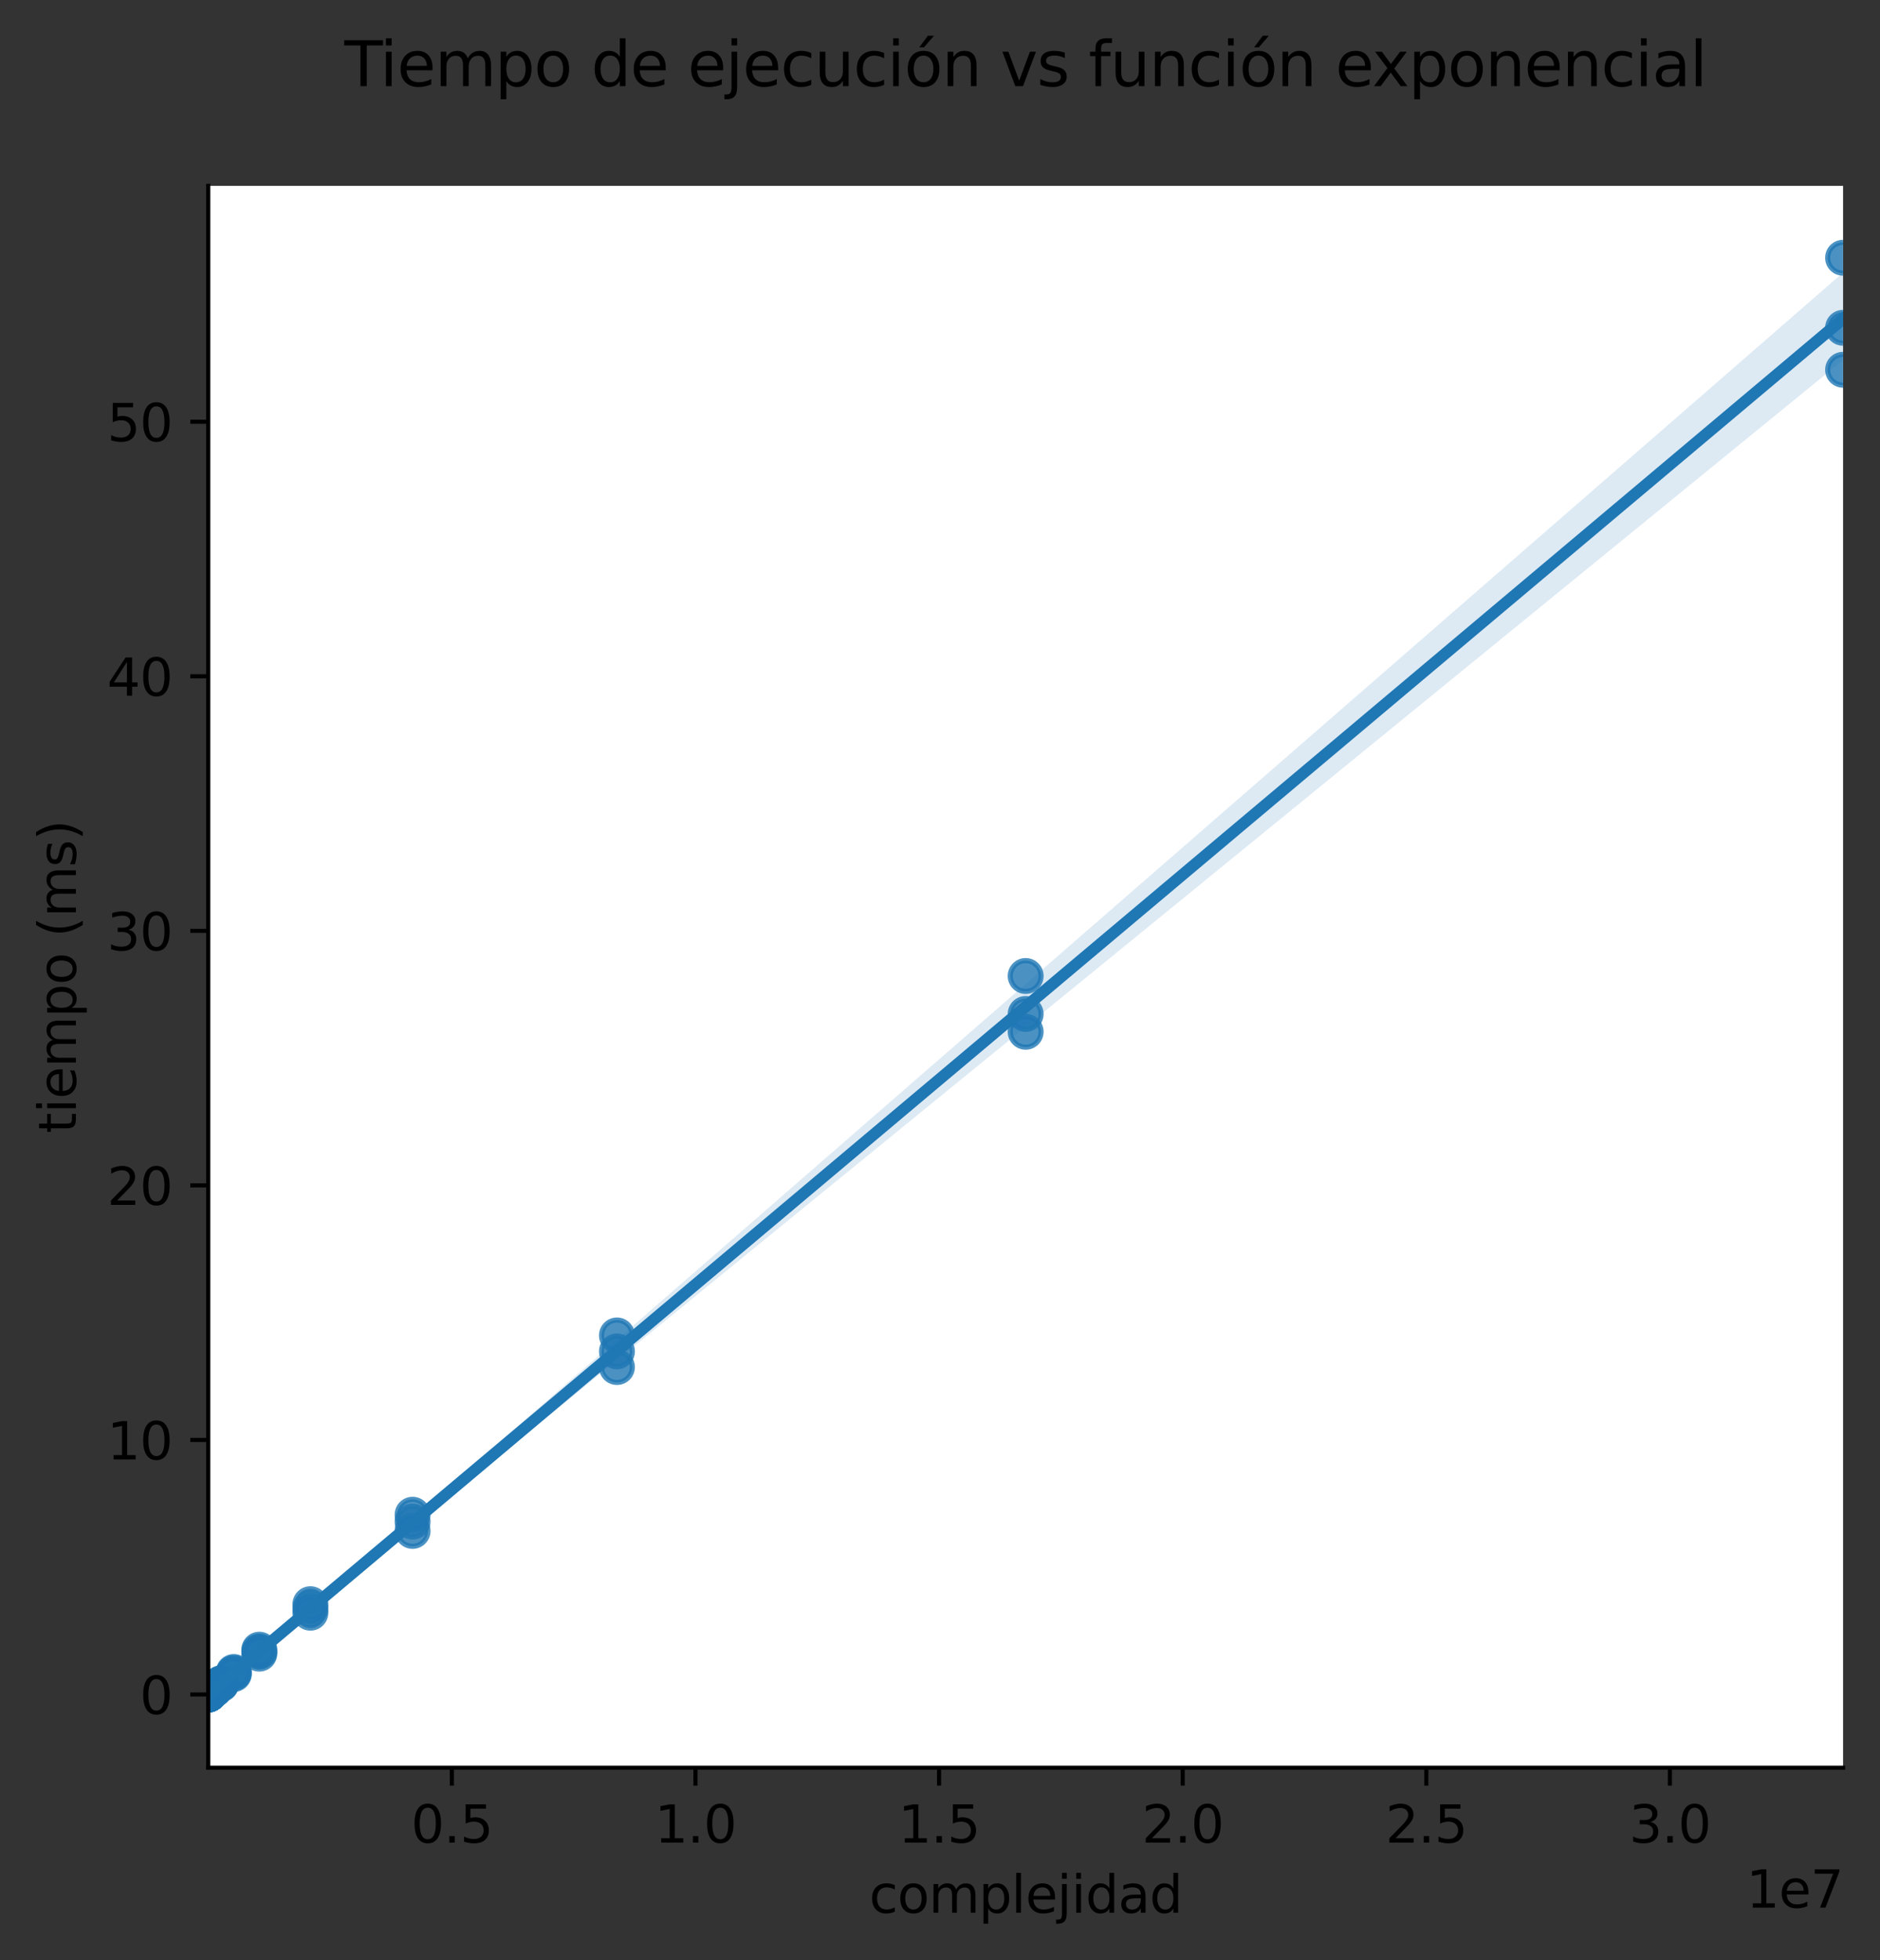 <?xml version="1.0" encoding="utf-8" standalone="no"?>
<!DOCTYPE svg PUBLIC "-//W3C//DTD SVG 1.1//EN"
  "http://www.w3.org/Graphics/SVG/1.1/DTD/svg11.dtd">
<svg height="382.192pt" version="1.1" viewBox="0 0 366.578 382.192" width="366.578pt" xmlns="http://www.w3.org/2000/svg" xmlns:xlink="http://www.w3.org/1999/xlink">
 <rect x="0" y="0" width="366.578" height="382.192" fill="#333333" stroke="none"/>
 <defs>
  <style type="text/css">*{stroke-linecap:butt;stroke-linejoin:round;}</style>
 </defs>
 <g id="figure_1">
  <g id="patch_1">
   <path d="M 0 382.192 
L 366.578 382.192 
L 366.578 0 
L 0 0 
z
" style="fill:none;"/>
  </g>
  <g id="axes_1">
   <g id="patch_2">
    <path d="M 40.603 344.635 
L 359.378 344.635 
L 359.378 36.236 
L 40.603 36.236 
z
" style="fill:#ffffff;"/>
   </g>
   <g id="PathCollection_1">
    <defs>
     <path d="M 0 3 
C 0.796 3 1.559 2.684 2.121 2.121 
C 2.684 1.559 3 0.796 3 0 
C 3 -0.796 2.684 -1.559 2.121 -2.121 
C 1.559 -2.684 0.796 -3 0 -3 
C -0.796 -3 -1.559 -2.684 -2.121 -2.121 
C -2.684 -1.559 -3 -0.796 -3 0 
C -3 0.796 -2.684 1.559 -2.121 2.121 
C -1.559 2.684 -0.796 3 0 3 
z
" id="m56054efb41" style="stroke:#1f77b4;stroke-opacity:0.8;"/>
    </defs>
    <g clip-path="url(#p694bb1380a)">
     <use style="fill:#1f77b4;fill-opacity:0.8;stroke:#1f77b4;stroke-opacity:0.8;" x="40.603" xlink:href="#m56054efb41" y="330.352"/>
     <use style="fill:#1f77b4;fill-opacity:0.8;stroke:#1f77b4;stroke-opacity:0.8;" x="40.603" xlink:href="#m56054efb41" y="330.352"/>
     <use style="fill:#1f77b4;fill-opacity:0.8;stroke:#1f77b4;stroke-opacity:0.8;" x="40.603" xlink:href="#m56054efb41" y="330.352"/>
     <use style="fill:#1f77b4;fill-opacity:0.8;stroke:#1f77b4;stroke-opacity:0.8;" x="40.603" xlink:href="#m56054efb41" y="330.351"/>
     <use style="fill:#1f77b4;fill-opacity:0.8;stroke:#1f77b4;stroke-opacity:0.8;" x="40.603" xlink:href="#m56054efb41" y="330.351"/>
     <use style="fill:#1f77b4;fill-opacity:0.8;stroke:#1f77b4;stroke-opacity:0.8;" x="40.604" xlink:href="#m56054efb41" y="330.35"/>
     <use style="fill:#1f77b4;fill-opacity:0.8;stroke:#1f77b4;stroke-opacity:0.8;" x="40.604" xlink:href="#m56054efb41" y="330.35"/>
     <use style="fill:#1f77b4;fill-opacity:0.8;stroke:#1f77b4;stroke-opacity:0.8;" x="40.606" xlink:href="#m56054efb41" y="330.348"/>
     <use style="fill:#1f77b4;fill-opacity:0.8;stroke:#1f77b4;stroke-opacity:0.8;" x="40.608" xlink:href="#m56054efb41" y="330.346"/>
     <use style="fill:#1f77b4;fill-opacity:0.8;stroke:#1f77b4;stroke-opacity:0.8;" x="40.613" xlink:href="#m56054efb41" y="330.341"/>
     <use style="fill:#1f77b4;fill-opacity:0.8;stroke:#1f77b4;stroke-opacity:0.8;" x="40.623" xlink:href="#m56054efb41" y="330.332"/>
     <use style="fill:#1f77b4;fill-opacity:0.8;stroke:#1f77b4;stroke-opacity:0.8;" x="40.642" xlink:href="#m56054efb41" y="330.316"/>
     <use style="fill:#1f77b4;fill-opacity:0.8;stroke:#1f77b4;stroke-opacity:0.8;" x="40.681" xlink:href="#m56054efb41" y="330.28"/>
     <use style="fill:#1f77b4;fill-opacity:0.8;stroke:#1f77b4;stroke-opacity:0.8;" x="40.759" xlink:href="#m56054efb41" y="330.215"/>
     <use style="fill:#1f77b4;fill-opacity:0.8;stroke:#1f77b4;stroke-opacity:0.8;" x="40.914" xlink:href="#m56054efb41" y="330.081"/>
     <use style="fill:#1f77b4;fill-opacity:0.8;stroke:#1f77b4;stroke-opacity:0.8;" x="41.226" xlink:href="#m56054efb41" y="329.81"/>
     <use style="fill:#1f77b4;fill-opacity:0.8;stroke:#1f77b4;stroke-opacity:0.8;" x="41.848" xlink:href="#m56054efb41" y="329.302"/>
     <use style="fill:#1f77b4;fill-opacity:0.8;stroke:#1f77b4;stroke-opacity:0.8;" x="43.094" xlink:href="#m56054efb41" y="328.229"/>
     <use style="fill:#1f77b4;fill-opacity:0.8;stroke:#1f77b4;stroke-opacity:0.8;" x="45.584" xlink:href="#m56054efb41" y="326.172"/>
     <use style="fill:#1f77b4;fill-opacity:0.8;stroke:#1f77b4;stroke-opacity:0.8;" x="50.565" xlink:href="#m56054efb41" y="321.988"/>
     <use style="fill:#1f77b4;fill-opacity:0.8;stroke:#1f77b4;stroke-opacity:0.8;" x="60.527" xlink:href="#m56054efb41" y="313.58"/>
     <use style="fill:#1f77b4;fill-opacity:0.8;stroke:#1f77b4;stroke-opacity:0.8;" x="80.45" xlink:href="#m56054efb41" y="296.648"/>
     <use style="fill:#1f77b4;fill-opacity:0.8;stroke:#1f77b4;stroke-opacity:0.8;" x="120.297" xlink:href="#m56054efb41" y="263.466"/>
     <use style="fill:#1f77b4;fill-opacity:0.8;stroke:#1f77b4;stroke-opacity:0.8;" x="199.991" xlink:href="#m56054efb41" y="197.685"/>
     <use style="fill:#1f77b4;fill-opacity:0.8;stroke:#1f77b4;stroke-opacity:0.8;" x="359.378" xlink:href="#m56054efb41" y="63.911"/>
     <use style="fill:#1f77b4;fill-opacity:0.8;stroke:#1f77b4;stroke-opacity:0.8;" x="40.603" xlink:href="#m56054efb41" y="330.352"/>
     <use style="fill:#1f77b4;fill-opacity:0.8;stroke:#1f77b4;stroke-opacity:0.8;" x="40.603" xlink:href="#m56054efb41" y="330.352"/>
     <use style="fill:#1f77b4;fill-opacity:0.8;stroke:#1f77b4;stroke-opacity:0.8;" x="40.603" xlink:href="#m56054efb41" y="330.352"/>
     <use style="fill:#1f77b4;fill-opacity:0.8;stroke:#1f77b4;stroke-opacity:0.8;" x="40.603" xlink:href="#m56054efb41" y="330.351"/>
     <use style="fill:#1f77b4;fill-opacity:0.8;stroke:#1f77b4;stroke-opacity:0.8;" x="40.603" xlink:href="#m56054efb41" y="330.351"/>
     <use style="fill:#1f77b4;fill-opacity:0.8;stroke:#1f77b4;stroke-opacity:0.8;" x="40.604" xlink:href="#m56054efb41" y="330.351"/>
     <use style="fill:#1f77b4;fill-opacity:0.8;stroke:#1f77b4;stroke-opacity:0.8;" x="40.604" xlink:href="#m56054efb41" y="330.35"/>
     <use style="fill:#1f77b4;fill-opacity:0.8;stroke:#1f77b4;stroke-opacity:0.8;" x="40.606" xlink:href="#m56054efb41" y="330.349"/>
     <use style="fill:#1f77b4;fill-opacity:0.8;stroke:#1f77b4;stroke-opacity:0.8;" x="40.608" xlink:href="#m56054efb41" y="330.347"/>
     <use style="fill:#1f77b4;fill-opacity:0.8;stroke:#1f77b4;stroke-opacity:0.8;" x="40.613" xlink:href="#m56054efb41" y="330.342"/>
     <use style="fill:#1f77b4;fill-opacity:0.8;stroke:#1f77b4;stroke-opacity:0.8;" x="40.623" xlink:href="#m56054efb41" y="330.334"/>
     <use style="fill:#1f77b4;fill-opacity:0.8;stroke:#1f77b4;stroke-opacity:0.8;" x="40.642" xlink:href="#m56054efb41" y="330.316"/>
     <use style="fill:#1f77b4;fill-opacity:0.8;stroke:#1f77b4;stroke-opacity:0.8;" x="40.681" xlink:href="#m56054efb41" y="330.282"/>
     <use style="fill:#1f77b4;fill-opacity:0.8;stroke:#1f77b4;stroke-opacity:0.8;" x="40.759" xlink:href="#m56054efb41" y="330.212"/>
     <use style="fill:#1f77b4;fill-opacity:0.8;stroke:#1f77b4;stroke-opacity:0.8;" x="40.914" xlink:href="#m56054efb41" y="330.076"/>
     <use style="fill:#1f77b4;fill-opacity:0.8;stroke:#1f77b4;stroke-opacity:0.8;" x="41.226" xlink:href="#m56054efb41" y="329.803"/>
     <use style="fill:#1f77b4;fill-opacity:0.8;stroke:#1f77b4;stroke-opacity:0.8;" x="41.848" xlink:href="#m56054efb41" y="329.257"/>
     <use style="fill:#1f77b4;fill-opacity:0.8;stroke:#1f77b4;stroke-opacity:0.8;" x="43.094" xlink:href="#m56054efb41" y="328.172"/>
     <use style="fill:#1f77b4;fill-opacity:0.8;stroke:#1f77b4;stroke-opacity:0.8;" x="45.584" xlink:href="#m56054efb41" y="325.969"/>
     <use style="fill:#1f77b4;fill-opacity:0.8;stroke:#1f77b4;stroke-opacity:0.8;" x="50.565" xlink:href="#m56054efb41" y="321.62"/>
     <use style="fill:#1f77b4;fill-opacity:0.8;stroke:#1f77b4;stroke-opacity:0.8;" x="60.527" xlink:href="#m56054efb41" y="312.752"/>
     <use style="fill:#1f77b4;fill-opacity:0.8;stroke:#1f77b4;stroke-opacity:0.8;" x="80.45" xlink:href="#m56054efb41" y="295.31"/>
     <use style="fill:#1f77b4;fill-opacity:0.8;stroke:#1f77b4;stroke-opacity:0.8;" x="120.297" xlink:href="#m56054efb41" y="260.356"/>
     <use style="fill:#1f77b4;fill-opacity:0.8;stroke:#1f77b4;stroke-opacity:0.8;" x="199.991" xlink:href="#m56054efb41" y="190.282"/>
     <use style="fill:#1f77b4;fill-opacity:0.8;stroke:#1f77b4;stroke-opacity:0.8;" x="359.378" xlink:href="#m56054efb41" y="50.254"/>
     <use style="fill:#1f77b4;fill-opacity:0.8;stroke:#1f77b4;stroke-opacity:0.8;" x="40.603" xlink:href="#m56054efb41" y="330.352"/>
     <use style="fill:#1f77b4;fill-opacity:0.8;stroke:#1f77b4;stroke-opacity:0.8;" x="40.603" xlink:href="#m56054efb41" y="330.352"/>
     <use style="fill:#1f77b4;fill-opacity:0.8;stroke:#1f77b4;stroke-opacity:0.8;" x="40.603" xlink:href="#m56054efb41" y="330.352"/>
     <use style="fill:#1f77b4;fill-opacity:0.8;stroke:#1f77b4;stroke-opacity:0.8;" x="40.603" xlink:href="#m56054efb41" y="330.351"/>
     <use style="fill:#1f77b4;fill-opacity:0.8;stroke:#1f77b4;stroke-opacity:0.8;" x="40.603" xlink:href="#m56054efb41" y="330.351"/>
     <use style="fill:#1f77b4;fill-opacity:0.8;stroke:#1f77b4;stroke-opacity:0.8;" x="40.604" xlink:href="#m56054efb41" y="330.351"/>
     <use style="fill:#1f77b4;fill-opacity:0.8;stroke:#1f77b4;stroke-opacity:0.8;" x="40.604" xlink:href="#m56054efb41" y="330.35"/>
     <use style="fill:#1f77b4;fill-opacity:0.8;stroke:#1f77b4;stroke-opacity:0.8;" x="40.606" xlink:href="#m56054efb41" y="330.349"/>
     <use style="fill:#1f77b4;fill-opacity:0.8;stroke:#1f77b4;stroke-opacity:0.8;" x="40.608" xlink:href="#m56054efb41" y="330.347"/>
     <use style="fill:#1f77b4;fill-opacity:0.8;stroke:#1f77b4;stroke-opacity:0.8;" x="40.613" xlink:href="#m56054efb41" y="330.343"/>
     <use style="fill:#1f77b4;fill-opacity:0.8;stroke:#1f77b4;stroke-opacity:0.8;" x="40.623" xlink:href="#m56054efb41" y="330.335"/>
     <use style="fill:#1f77b4;fill-opacity:0.8;stroke:#1f77b4;stroke-opacity:0.8;" x="40.642" xlink:href="#m56054efb41" y="330.319"/>
     <use style="fill:#1f77b4;fill-opacity:0.8;stroke:#1f77b4;stroke-opacity:0.8;" x="40.681" xlink:href="#m56054efb41" y="330.288"/>
     <use style="fill:#1f77b4;fill-opacity:0.8;stroke:#1f77b4;stroke-opacity:0.8;" x="40.759" xlink:href="#m56054efb41" y="330.225"/>
     <use style="fill:#1f77b4;fill-opacity:0.8;stroke:#1f77b4;stroke-opacity:0.8;" x="40.914" xlink:href="#m56054efb41" y="330.101"/>
     <use style="fill:#1f77b4;fill-opacity:0.8;stroke:#1f77b4;stroke-opacity:0.8;" x="41.226" xlink:href="#m56054efb41" y="329.853"/>
     <use style="fill:#1f77b4;fill-opacity:0.8;stroke:#1f77b4;stroke-opacity:0.8;" x="41.848" xlink:href="#m56054efb41" y="329.355"/>
     <use style="fill:#1f77b4;fill-opacity:0.8;stroke:#1f77b4;stroke-opacity:0.8;" x="43.094" xlink:href="#m56054efb41" y="328.359"/>
     <use style="fill:#1f77b4;fill-opacity:0.8;stroke:#1f77b4;stroke-opacity:0.8;" x="45.584" xlink:href="#m56054efb41" y="326.373"/>
     <use style="fill:#1f77b4;fill-opacity:0.8;stroke:#1f77b4;stroke-opacity:0.8;" x="50.565" xlink:href="#m56054efb41" y="322.395"/>
     <use style="fill:#1f77b4;fill-opacity:0.8;stroke:#1f77b4;stroke-opacity:0.8;" x="60.527" xlink:href="#m56054efb41" y="314.41"/>
     <use style="fill:#1f77b4;fill-opacity:0.8;stroke:#1f77b4;stroke-opacity:0.8;" x="80.45" xlink:href="#m56054efb41" y="298.471"/>
     <use style="fill:#1f77b4;fill-opacity:0.8;stroke:#1f77b4;stroke-opacity:0.8;" x="120.297" xlink:href="#m56054efb41" y="266.522"/>
     <use style="fill:#1f77b4;fill-opacity:0.8;stroke:#1f77b4;stroke-opacity:0.8;" x="199.991" xlink:href="#m56054efb41" y="201.156"/>
     <use style="fill:#1f77b4;fill-opacity:0.8;stroke:#1f77b4;stroke-opacity:0.8;" x="359.378" xlink:href="#m56054efb41" y="72.091"/>
    </g>
   </g>
   <g id="PolyCollection_1">
    <path clip-path="url(#p694bb1380a)" d="M 40.603 330.127 
L 40.603 330.617 
L 43.823 327.853 
L 47.043 325.109 
L 50.263 322.394 
L 53.483 319.725 
L 56.703 317.078 
L 59.923 314.443 
L 63.143 311.813 
L 66.363 309.192 
L 69.583 306.561 
L 72.803 303.936 
L 76.023 301.308 
L 79.243 298.676 
L 82.462 296.04 
L 85.682 293.413 
L 88.902 290.787 
L 92.122 288.161 
L 95.342 285.535 
L 98.562 282.909 
L 101.782 280.283 
L 105.002 277.657 
L 108.222 275.031 
L 111.442 272.404 
L 114.662 269.777 
L 117.882 267.149 
L 121.102 264.521 
L 124.322 261.893 
L 127.542 259.265 
L 130.762 256.637 
L 133.982 254.01 
L 137.202 251.382 
L 140.422 248.754 
L 143.642 246.126 
L 146.861 243.498 
L 150.081 240.871 
L 153.301 238.245 
L 156.521 235.621 
L 159.741 232.996 
L 162.961 230.372 
L 166.181 227.748 
L 169.401 225.123 
L 172.621 222.499 
L 175.841 219.874 
L 179.061 217.25 
L 182.281 214.626 
L 185.501 212.001 
L 188.721 209.377 
L 191.941 206.753 
L 195.161 204.128 
L 198.381 201.503 
L 201.601 198.877 
L 204.821 196.251 
L 208.04 193.625 
L 211.26 190.999 
L 214.48 188.373 
L 217.7 185.747 
L 220.92 183.121 
L 224.14 180.495 
L 227.36 177.869 
L 230.58 175.243 
L 233.8 172.617 
L 237.02 169.991 
L 240.24 167.365 
L 243.46 164.739 
L 246.68 162.113 
L 249.9 159.487 
L 253.12 156.861 
L 256.34 154.235 
L 259.56 151.609 
L 262.78 148.983 
L 266 146.357 
L 269.22 143.731 
L 272.439 141.105 
L 275.659 138.479 
L 278.879 135.853 
L 282.099 133.227 
L 285.319 130.601 
L 288.539 127.975 
L 291.759 125.349 
L 294.979 122.723 
L 298.199 120.097 
L 301.419 117.471 
L 304.639 114.845 
L 307.859 112.219 
L 311.079 109.593 
L 314.299 106.967 
L 317.519 104.341 
L 320.739 101.715 
L 323.959 99.089 
L 327.179 96.464 
L 330.399 93.838 
L 333.619 91.212 
L 336.838 88.586 
L 340.058 85.96 
L 343.278 83.334 
L 346.498 80.708 
L 349.718 78.082 
L 352.938 75.456 
L 356.158 72.83 
L 359.378 70.204 
L 359.378 53.146 
L 359.378 53.146 
L 356.158 55.948 
L 352.938 58.75 
L 349.718 61.552 
L 346.498 64.354 
L 343.278 67.156 
L 340.058 69.958 
L 336.838 72.76 
L 333.619 75.562 
L 330.399 78.364 
L 327.179 81.166 
L 323.959 83.968 
L 320.739 86.77 
L 317.519 89.572 
L 314.299 92.374 
L 311.079 95.176 
L 307.859 97.978 
L 304.639 100.78 
L 301.419 103.581 
L 298.199 106.383 
L 294.979 109.185 
L 291.759 111.987 
L 288.539 114.789 
L 285.319 117.591 
L 282.099 120.393 
L 278.879 123.195 
L 275.659 125.997 
L 272.439 128.799 
L 269.22 131.601 
L 266 134.403 
L 262.78 137.205 
L 259.56 140.007 
L 256.34 142.809 
L 253.12 145.611 
L 249.9 148.413 
L 246.68 151.215 
L 243.46 154.017 
L 240.24 156.819 
L 237.02 159.621 
L 233.8 162.423 
L 230.58 165.225 
L 227.36 168.027 
L 224.14 170.829 
L 220.92 173.631 
L 217.7 176.433 
L 214.48 179.235 
L 211.26 182.037 
L 208.04 184.839 
L 204.821 187.64 
L 201.601 190.442 
L 198.381 193.244 
L 195.161 196.046 
L 191.941 198.848 
L 188.721 201.65 
L 185.501 204.452 
L 182.281 207.254 
L 179.061 210.056 
L 175.841 212.858 
L 172.621 215.66 
L 169.401 218.462 
L 166.181 221.264 
L 162.961 224.066 
L 159.741 226.868 
L 156.521 229.674 
L 153.301 232.481 
L 150.081 235.281 
L 146.861 238.081 
L 143.642 240.882 
L 140.422 243.682 
L 137.202 246.482 
L 133.982 249.284 
L 130.762 252.091 
L 127.542 254.898 
L 124.322 257.706 
L 121.102 260.513 
L 117.882 263.314 
L 114.662 266.107 
L 111.442 268.909 
L 108.222 271.713 
L 105.002 274.518 
L 101.782 277.324 
L 98.562 280.13 
L 95.342 282.935 
L 92.122 285.735 
L 88.902 288.536 
L 85.682 291.339 
L 82.462 294.14 
L 79.243 296.942 
L 76.023 299.739 
L 72.803 302.535 
L 69.583 305.332 
L 66.363 308.13 
L 63.143 310.928 
L 59.923 313.728 
L 56.703 316.53 
L 53.483 319.312 
L 50.263 322.058 
L 47.043 324.783 
L 43.823 327.464 
L 40.603 330.127 
z
" style="fill:#1f77b4;fill-opacity:0.15;"/>
   </g>
   <g id="matplotlib.axis_1">
    <g id="xtick_1">
     <g id="line2d_1">
      <defs>
       <path d="M 0 0 
L 0 3.5 
" id="m28358ec28c" style="stroke:#000000;stroke-width:0.8;"/>
      </defs>
      <g>
       <use style="stroke:#000000;stroke-width:0.8;" x="88.104" xlink:href="#m28358ec28c" y="344.635"/>
      </g>
     </g>
     <g id="text_1">
      <!-- 0.5 -->
      <g transform="translate(80.153 359.234)scale(0.1 -0.1)">
       <defs>
        <path d="M 2034 4250 
Q 1547 4250 1301 3770 
Q 1056 3291 1056 2328 
Q 1056 1369 1301 889 
Q 1547 409 2034 409 
Q 2525 409 2770 889 
Q 3016 1369 3016 2328 
Q 3016 3291 2770 3770 
Q 2525 4250 2034 4250 
z
M 2034 4750 
Q 2819 4750 3233 4129 
Q 3647 3509 3647 2328 
Q 3647 1150 3233 529 
Q 2819 -91 2034 -91 
Q 1250 -91 836 529 
Q 422 1150 422 2328 
Q 422 3509 836 4129 
Q 1250 4750 2034 4750 
z
" id="DejaVuSans-30" transform="scale(0.016)"/>
        <path d="M 684 794 
L 1344 794 
L 1344 0 
L 684 0 
L 684 794 
z
" id="DejaVuSans-2e" transform="scale(0.016)"/>
        <path d="M 691 4666 
L 3169 4666 
L 3169 4134 
L 1269 4134 
L 1269 2991 
Q 1406 3038 1543 3061 
Q 1681 3084 1819 3084 
Q 2600 3084 3056 2656 
Q 3513 2228 3513 1497 
Q 3513 744 3044 326 
Q 2575 -91 1722 -91 
Q 1428 -91 1123 -41 
Q 819 9 494 109 
L 494 744 
Q 775 591 1075 516 
Q 1375 441 1709 441 
Q 2250 441 2565 725 
Q 2881 1009 2881 1497 
Q 2881 1984 2565 2268 
Q 2250 2553 1709 2553 
Q 1456 2553 1204 2497 
Q 953 2441 691 2322 
L 691 4666 
z
" id="DejaVuSans-35" transform="scale(0.016)"/>
       </defs>
       <use xlink:href="#DejaVuSans-30"/>
       <use x="63.623" xlink:href="#DejaVuSans-2e"/>
       <use x="95.41" xlink:href="#DejaVuSans-35"/>
      </g>
     </g>
    </g>
    <g id="xtick_2">
     <g id="line2d_2">
      <g>
       <use style="stroke:#000000;stroke-width:0.8;" x="135.605" xlink:href="#m28358ec28c" y="344.635"/>
      </g>
     </g>
     <g id="text_2">
      <!-- 1.0 -->
      <g transform="translate(127.654 359.234)scale(0.1 -0.1)">
       <defs>
        <path d="M 794 531 
L 1825 531 
L 1825 4091 
L 703 3866 
L 703 4441 
L 1819 4666 
L 2450 4666 
L 2450 531 
L 3481 531 
L 3481 0 
L 794 0 
L 794 531 
z
" id="DejaVuSans-31" transform="scale(0.016)"/>
       </defs>
       <use xlink:href="#DejaVuSans-31"/>
       <use x="63.623" xlink:href="#DejaVuSans-2e"/>
       <use x="95.41" xlink:href="#DejaVuSans-30"/>
      </g>
     </g>
    </g>
    <g id="xtick_3">
     <g id="line2d_3">
      <g>
       <use style="stroke:#000000;stroke-width:0.8;" x="183.107" xlink:href="#m28358ec28c" y="344.635"/>
      </g>
     </g>
     <g id="text_3">
      <!-- 1.5 -->
      <g transform="translate(175.155 359.234)scale(0.1 -0.1)">
       <use xlink:href="#DejaVuSans-31"/>
       <use x="63.623" xlink:href="#DejaVuSans-2e"/>
       <use x="95.41" xlink:href="#DejaVuSans-35"/>
      </g>
     </g>
    </g>
    <g id="xtick_4">
     <g id="line2d_4">
      <g>
       <use style="stroke:#000000;stroke-width:0.8;" x="230.608" xlink:href="#m28358ec28c" y="344.635"/>
      </g>
     </g>
     <g id="text_4">
      <!-- 2.0 -->
      <g transform="translate(222.656 359.234)scale(0.1 -0.1)">
       <defs>
        <path d="M 1228 531 
L 3431 531 
L 3431 0 
L 469 0 
L 469 531 
Q 828 903 1448 1529 
Q 2069 2156 2228 2338 
Q 2531 2678 2651 2914 
Q 2772 3150 2772 3378 
Q 2772 3750 2511 3984 
Q 2250 4219 1831 4219 
Q 1534 4219 1204 4116 
Q 875 4013 500 3803 
L 500 4441 
Q 881 4594 1212 4672 
Q 1544 4750 1819 4750 
Q 2544 4750 2975 4387 
Q 3406 4025 3406 3419 
Q 3406 3131 3298 2873 
Q 3191 2616 2906 2266 
Q 2828 2175 2409 1742 
Q 1991 1309 1228 531 
z
" id="DejaVuSans-32" transform="scale(0.016)"/>
       </defs>
       <use xlink:href="#DejaVuSans-32"/>
       <use x="63.623" xlink:href="#DejaVuSans-2e"/>
       <use x="95.41" xlink:href="#DejaVuSans-30"/>
      </g>
     </g>
    </g>
    <g id="xtick_5">
     <g id="line2d_5">
      <g>
       <use style="stroke:#000000;stroke-width:0.8;" x="278.109" xlink:href="#m28358ec28c" y="344.635"/>
      </g>
     </g>
     <g id="text_5">
      <!-- 2.5 -->
      <g transform="translate(270.157 359.234)scale(0.1 -0.1)">
       <use xlink:href="#DejaVuSans-32"/>
       <use x="63.623" xlink:href="#DejaVuSans-2e"/>
       <use x="95.41" xlink:href="#DejaVuSans-35"/>
      </g>
     </g>
    </g>
    <g id="xtick_6">
     <g id="line2d_6">
      <g>
       <use style="stroke:#000000;stroke-width:0.8;" x="325.61" xlink:href="#m28358ec28c" y="344.635"/>
      </g>
     </g>
     <g id="text_6">
      <!-- 3.0 -->
      <g transform="translate(317.659 359.234)scale(0.1 -0.1)">
       <defs>
        <path d="M 2597 2516 
Q 3050 2419 3304 2112 
Q 3559 1806 3559 1356 
Q 3559 666 3084 287 
Q 2609 -91 1734 -91 
Q 1441 -91 1130 -33 
Q 819 25 488 141 
L 488 750 
Q 750 597 1062 519 
Q 1375 441 1716 441 
Q 2309 441 2620 675 
Q 2931 909 2931 1356 
Q 2931 1769 2642 2001 
Q 2353 2234 1838 2234 
L 1294 2234 
L 1294 2753 
L 1863 2753 
Q 2328 2753 2575 2939 
Q 2822 3125 2822 3475 
Q 2822 3834 2567 4026 
Q 2313 4219 1838 4219 
Q 1578 4219 1281 4162 
Q 984 4106 628 3988 
L 628 4550 
Q 988 4650 1302 4700 
Q 1616 4750 1894 4750 
Q 2613 4750 3031 4423 
Q 3450 4097 3450 3541 
Q 3450 3153 3228 2886 
Q 3006 2619 2597 2516 
z
" id="DejaVuSans-33" transform="scale(0.016)"/>
       </defs>
       <use xlink:href="#DejaVuSans-33"/>
       <use x="63.623" xlink:href="#DejaVuSans-2e"/>
       <use x="95.41" xlink:href="#DejaVuSans-30"/>
      </g>
     </g>
    </g>
    <g id="text_7">
     <!-- complejidad -->
     <g transform="translate(169.481 372.912)scale(0.1 -0.1)">
      <defs>
       <path d="M 3122 3366 
L 3122 2828 
Q 2878 2963 2633 3030 
Q 2388 3097 2138 3097 
Q 1578 3097 1268 2742 
Q 959 2388 959 1747 
Q 959 1106 1268 751 
Q 1578 397 2138 397 
Q 2388 397 2633 464 
Q 2878 531 3122 666 
L 3122 134 
Q 2881 22 2623 -34 
Q 2366 -91 2075 -91 
Q 1284 -91 818 406 
Q 353 903 353 1747 
Q 353 2603 823 3093 
Q 1294 3584 2113 3584 
Q 2378 3584 2631 3529 
Q 2884 3475 3122 3366 
z
" id="DejaVuSans-63" transform="scale(0.016)"/>
       <path d="M 1959 3097 
Q 1497 3097 1228 2736 
Q 959 2375 959 1747 
Q 959 1119 1226 758 
Q 1494 397 1959 397 
Q 2419 397 2687 759 
Q 2956 1122 2956 1747 
Q 2956 2369 2687 2733 
Q 2419 3097 1959 3097 
z
M 1959 3584 
Q 2709 3584 3137 3096 
Q 3566 2609 3566 1747 
Q 3566 888 3137 398 
Q 2709 -91 1959 -91 
Q 1206 -91 779 398 
Q 353 888 353 1747 
Q 353 2609 779 3096 
Q 1206 3584 1959 3584 
z
" id="DejaVuSans-6f" transform="scale(0.016)"/>
       <path d="M 3328 2828 
Q 3544 3216 3844 3400 
Q 4144 3584 4550 3584 
Q 5097 3584 5394 3201 
Q 5691 2819 5691 2113 
L 5691 0 
L 5113 0 
L 5113 2094 
Q 5113 2597 4934 2840 
Q 4756 3084 4391 3084 
Q 3944 3084 3684 2787 
Q 3425 2491 3425 1978 
L 3425 0 
L 2847 0 
L 2847 2094 
Q 2847 2600 2669 2842 
Q 2491 3084 2119 3084 
Q 1678 3084 1418 2786 
Q 1159 2488 1159 1978 
L 1159 0 
L 581 0 
L 581 3500 
L 1159 3500 
L 1159 2956 
Q 1356 3278 1631 3431 
Q 1906 3584 2284 3584 
Q 2666 3584 2933 3390 
Q 3200 3197 3328 2828 
z
" id="DejaVuSans-6d" transform="scale(0.016)"/>
       <path d="M 1159 525 
L 1159 -1331 
L 581 -1331 
L 581 3500 
L 1159 3500 
L 1159 2969 
Q 1341 3281 1617 3432 
Q 1894 3584 2278 3584 
Q 2916 3584 3314 3078 
Q 3713 2572 3713 1747 
Q 3713 922 3314 415 
Q 2916 -91 2278 -91 
Q 1894 -91 1617 61 
Q 1341 213 1159 525 
z
M 3116 1747 
Q 3116 2381 2855 2742 
Q 2594 3103 2138 3103 
Q 1681 3103 1420 2742 
Q 1159 2381 1159 1747 
Q 1159 1113 1420 752 
Q 1681 391 2138 391 
Q 2594 391 2855 752 
Q 3116 1113 3116 1747 
z
" id="DejaVuSans-70" transform="scale(0.016)"/>
       <path d="M 603 4863 
L 1178 4863 
L 1178 0 
L 603 0 
L 603 4863 
z
" id="DejaVuSans-6c" transform="scale(0.016)"/>
       <path d="M 3597 1894 
L 3597 1613 
L 953 1613 
Q 991 1019 1311 708 
Q 1631 397 2203 397 
Q 2534 397 2845 478 
Q 3156 559 3463 722 
L 3463 178 
Q 3153 47 2828 -22 
Q 2503 -91 2169 -91 
Q 1331 -91 842 396 
Q 353 884 353 1716 
Q 353 2575 817 3079 
Q 1281 3584 2069 3584 
Q 2775 3584 3186 3129 
Q 3597 2675 3597 1894 
z
M 3022 2063 
Q 3016 2534 2758 2815 
Q 2500 3097 2075 3097 
Q 1594 3097 1305 2825 
Q 1016 2553 972 2059 
L 3022 2063 
z
" id="DejaVuSans-65" transform="scale(0.016)"/>
       <path d="M 603 3500 
L 1178 3500 
L 1178 -63 
Q 1178 -731 923 -1031 
Q 669 -1331 103 -1331 
L -116 -1331 
L -116 -844 
L 38 -844 
Q 366 -844 484 -692 
Q 603 -541 603 -63 
L 603 3500 
z
M 603 4863 
L 1178 4863 
L 1178 4134 
L 603 4134 
L 603 4863 
z
" id="DejaVuSans-6a" transform="scale(0.016)"/>
       <path d="M 603 3500 
L 1178 3500 
L 1178 0 
L 603 0 
L 603 3500 
z
M 603 4863 
L 1178 4863 
L 1178 4134 
L 603 4134 
L 603 4863 
z
" id="DejaVuSans-69" transform="scale(0.016)"/>
       <path d="M 2906 2969 
L 2906 4863 
L 3481 4863 
L 3481 0 
L 2906 0 
L 2906 525 
Q 2725 213 2448 61 
Q 2172 -91 1784 -91 
Q 1150 -91 751 415 
Q 353 922 353 1747 
Q 353 2572 751 3078 
Q 1150 3584 1784 3584 
Q 2172 3584 2448 3432 
Q 2725 3281 2906 2969 
z
M 947 1747 
Q 947 1113 1208 752 
Q 1469 391 1925 391 
Q 2381 391 2643 752 
Q 2906 1113 2906 1747 
Q 2906 2381 2643 2742 
Q 2381 3103 1925 3103 
Q 1469 3103 1208 2742 
Q 947 2381 947 1747 
z
" id="DejaVuSans-64" transform="scale(0.016)"/>
       <path d="M 2194 1759 
Q 1497 1759 1228 1600 
Q 959 1441 959 1056 
Q 959 750 1161 570 
Q 1363 391 1709 391 
Q 2188 391 2477 730 
Q 2766 1069 2766 1631 
L 2766 1759 
L 2194 1759 
z
M 3341 1997 
L 3341 0 
L 2766 0 
L 2766 531 
Q 2569 213 2275 61 
Q 1981 -91 1556 -91 
Q 1019 -91 701 211 
Q 384 513 384 1019 
Q 384 1609 779 1909 
Q 1175 2209 1959 2209 
L 2766 2209 
L 2766 2266 
Q 2766 2663 2505 2880 
Q 2244 3097 1772 3097 
Q 1472 3097 1187 3025 
Q 903 2953 641 2809 
L 641 3341 
Q 956 3463 1253 3523 
Q 1550 3584 1831 3584 
Q 2591 3584 2966 3190 
Q 3341 2797 3341 1997 
z
" id="DejaVuSans-61" transform="scale(0.016)"/>
      </defs>
      <use xlink:href="#DejaVuSans-63"/>
      <use x="54.98" xlink:href="#DejaVuSans-6f"/>
      <use x="116.162" xlink:href="#DejaVuSans-6d"/>
      <use x="213.574" xlink:href="#DejaVuSans-70"/>
      <use x="277.051" xlink:href="#DejaVuSans-6c"/>
      <use x="304.834" xlink:href="#DejaVuSans-65"/>
      <use x="366.357" xlink:href="#DejaVuSans-6a"/>
      <use x="394.141" xlink:href="#DejaVuSans-69"/>
      <use x="421.924" xlink:href="#DejaVuSans-64"/>
      <use x="485.4" xlink:href="#DejaVuSans-61"/>
      <use x="546.68" xlink:href="#DejaVuSans-64"/>
     </g>
    </g>
    <g id="text_8">
     <!-- 1e7 -->
     <g transform="translate(340.5 371.912)scale(0.1 -0.1)">
      <defs>
       <path d="M 525 4666 
L 3525 4666 
L 3525 4397 
L 1831 0 
L 1172 0 
L 2766 4134 
L 525 4134 
L 525 4666 
z
" id="DejaVuSans-37" transform="scale(0.016)"/>
      </defs>
      <use xlink:href="#DejaVuSans-31"/>
      <use x="63.623" xlink:href="#DejaVuSans-65"/>
      <use x="125.146" xlink:href="#DejaVuSans-37"/>
     </g>
    </g>
   </g>
   <g id="matplotlib.axis_2">
    <g id="ytick_1">
     <g id="line2d_7">
      <defs>
       <path d="M 0 0 
L -3.5 0 
" id="m0b5f4a0e3e" style="stroke:#000000;stroke-width:0.8;"/>
      </defs>
      <g>
       <use style="stroke:#000000;stroke-width:0.8;" x="40.603" xlink:href="#m0b5f4a0e3e" y="330.356"/>
      </g>
     </g>
     <g id="text_9">
      <!-- 0 -->
      <g transform="translate(27.241 334.155)scale(0.1 -0.1)">
       <use xlink:href="#DejaVuSans-30"/>
      </g>
     </g>
    </g>
    <g id="ytick_2">
     <g id="line2d_8">
      <g>
       <use style="stroke:#000000;stroke-width:0.8;" x="40.603" xlink:href="#m0b5f4a0e3e" y="280.729"/>
      </g>
     </g>
     <g id="text_10">
      <!-- 10 -->
      <g transform="translate(20.878 284.528)scale(0.1 -0.1)">
       <use xlink:href="#DejaVuSans-31"/>
       <use x="63.623" xlink:href="#DejaVuSans-30"/>
      </g>
     </g>
    </g>
    <g id="ytick_3">
     <g id="line2d_9">
      <g>
       <use style="stroke:#000000;stroke-width:0.8;" x="40.603" xlink:href="#m0b5f4a0e3e" y="231.102"/>
      </g>
     </g>
     <g id="text_11">
      <!-- 20 -->
      <g transform="translate(20.878 234.901)scale(0.1 -0.1)">
       <use xlink:href="#DejaVuSans-32"/>
       <use x="63.623" xlink:href="#DejaVuSans-30"/>
      </g>
     </g>
    </g>
    <g id="ytick_4">
     <g id="line2d_10">
      <g>
       <use style="stroke:#000000;stroke-width:0.8;" x="40.603" xlink:href="#m0b5f4a0e3e" y="181.475"/>
      </g>
     </g>
     <g id="text_12">
      <!-- 30 -->
      <g transform="translate(20.878 185.274)scale(0.1 -0.1)">
       <use xlink:href="#DejaVuSans-33"/>
       <use x="63.623" xlink:href="#DejaVuSans-30"/>
      </g>
     </g>
    </g>
    <g id="ytick_5">
     <g id="line2d_11">
      <g>
       <use style="stroke:#000000;stroke-width:0.8;" x="40.603" xlink:href="#m0b5f4a0e3e" y="131.848"/>
      </g>
     </g>
     <g id="text_13">
      <!-- 40 -->
      <g transform="translate(20.878 135.647)scale(0.1 -0.1)">
       <defs>
        <path d="M 2419 4116 
L 825 1625 
L 2419 1625 
L 2419 4116 
z
M 2253 4666 
L 3047 4666 
L 3047 1625 
L 3713 1625 
L 3713 1100 
L 3047 1100 
L 3047 0 
L 2419 0 
L 2419 1100 
L 313 1100 
L 313 1709 
L 2253 4666 
z
" id="DejaVuSans-34" transform="scale(0.016)"/>
       </defs>
       <use xlink:href="#DejaVuSans-34"/>
       <use x="63.623" xlink:href="#DejaVuSans-30"/>
      </g>
     </g>
    </g>
    <g id="ytick_6">
     <g id="line2d_12">
      <g>
       <use style="stroke:#000000;stroke-width:0.8;" x="40.603" xlink:href="#m0b5f4a0e3e" y="82.221"/>
      </g>
     </g>
     <g id="text_14">
      <!-- 50 -->
      <g transform="translate(20.878 86.02)scale(0.1 -0.1)">
       <use xlink:href="#DejaVuSans-35"/>
       <use x="63.623" xlink:href="#DejaVuSans-30"/>
      </g>
     </g>
    </g>
    <g id="text_15">
     <!-- tiempo (ms) -->
     <g transform="translate(14.798 220.931)rotate(-90)scale(0.1 -0.1)">
      <defs>
       <path d="M 1172 4494 
L 1172 3500 
L 2356 3500 
L 2356 3053 
L 1172 3053 
L 1172 1153 
Q 1172 725 1289 603 
Q 1406 481 1766 481 
L 2356 481 
L 2356 0 
L 1766 0 
Q 1100 0 847 248 
Q 594 497 594 1153 
L 594 3053 
L 172 3053 
L 172 3500 
L 594 3500 
L 594 4494 
L 1172 4494 
z
" id="DejaVuSans-74" transform="scale(0.016)"/>
       <path id="DejaVuSans-20" transform="scale(0.016)"/>
       <path d="M 1984 4856 
Q 1566 4138 1362 3434 
Q 1159 2731 1159 2009 
Q 1159 1288 1364 580 
Q 1569 -128 1984 -844 
L 1484 -844 
Q 1016 -109 783 600 
Q 550 1309 550 2009 
Q 550 2706 781 3412 
Q 1013 4119 1484 4856 
L 1984 4856 
z
" id="DejaVuSans-28" transform="scale(0.016)"/>
       <path d="M 2834 3397 
L 2834 2853 
Q 2591 2978 2328 3040 
Q 2066 3103 1784 3103 
Q 1356 3103 1142 2972 
Q 928 2841 928 2578 
Q 928 2378 1081 2264 
Q 1234 2150 1697 2047 
L 1894 2003 
Q 2506 1872 2764 1633 
Q 3022 1394 3022 966 
Q 3022 478 2636 193 
Q 2250 -91 1575 -91 
Q 1294 -91 989 -36 
Q 684 19 347 128 
L 347 722 
Q 666 556 975 473 
Q 1284 391 1588 391 
Q 1994 391 2212 530 
Q 2431 669 2431 922 
Q 2431 1156 2273 1281 
Q 2116 1406 1581 1522 
L 1381 1569 
Q 847 1681 609 1914 
Q 372 2147 372 2553 
Q 372 3047 722 3315 
Q 1072 3584 1716 3584 
Q 2034 3584 2315 3537 
Q 2597 3491 2834 3397 
z
" id="DejaVuSans-73" transform="scale(0.016)"/>
       <path d="M 513 4856 
L 1013 4856 
Q 1481 4119 1714 3412 
Q 1947 2706 1947 2009 
Q 1947 1309 1714 600 
Q 1481 -109 1013 -844 
L 513 -844 
Q 928 -128 1133 580 
Q 1338 1288 1338 2009 
Q 1338 2731 1133 3434 
Q 928 4138 513 4856 
z
" id="DejaVuSans-29" transform="scale(0.016)"/>
      </defs>
      <use xlink:href="#DejaVuSans-74"/>
      <use x="39.209" xlink:href="#DejaVuSans-69"/>
      <use x="66.992" xlink:href="#DejaVuSans-65"/>
      <use x="128.516" xlink:href="#DejaVuSans-6d"/>
      <use x="225.928" xlink:href="#DejaVuSans-70"/>
      <use x="289.404" xlink:href="#DejaVuSans-6f"/>
      <use x="350.586" xlink:href="#DejaVuSans-20"/>
      <use x="382.373" xlink:href="#DejaVuSans-28"/>
      <use x="421.387" xlink:href="#DejaVuSans-6d"/>
      <use x="518.799" xlink:href="#DejaVuSans-73"/>
      <use x="570.898" xlink:href="#DejaVuSans-29"/>
     </g>
    </g>
   </g>
   <g id="line2d_13">
    <path clip-path="url(#p694bb1380a)" d="M 40.603 330.358 
L 43.823 327.649 
L 47.043 324.94 
L 50.263 322.231 
L 53.483 319.522 
L 56.703 316.814 
L 59.923 314.105 
L 63.143 311.396 
L 66.363 308.687 
L 69.583 305.978 
L 72.803 303.269 
L 76.023 300.56 
L 79.243 297.851 
L 82.462 295.142 
L 85.682 292.433 
L 88.902 289.724 
L 92.122 287.015 
L 95.342 284.306 
L 98.562 281.597 
L 101.782 278.888 
L 105.002 276.179 
L 108.222 273.47 
L 111.442 270.761 
L 114.662 268.052 
L 117.882 265.343 
L 121.102 262.634 
L 124.322 259.925 
L 127.542 257.216 
L 130.762 254.507 
L 133.982 251.798 
L 137.202 249.089 
L 140.422 246.38 
L 143.642 243.671 
L 146.861 240.962 
L 150.081 238.254 
L 153.301 235.545 
L 156.521 232.836 
L 159.741 230.127 
L 162.961 227.418 
L 166.181 224.709 
L 169.401 222 
L 172.621 219.291 
L 175.841 216.582 
L 179.061 213.873 
L 182.281 211.164 
L 185.501 208.455 
L 188.721 205.746 
L 191.941 203.037 
L 195.161 200.328 
L 198.381 197.619 
L 201.601 194.91 
L 204.821 192.201 
L 208.04 189.492 
L 211.26 186.783 
L 214.48 184.074 
L 217.7 181.365 
L 220.92 178.656 
L 224.14 175.947 
L 227.36 173.238 
L 230.58 170.529 
L 233.8 167.82 
L 237.02 165.111 
L 240.24 162.402 
L 243.46 159.693 
L 246.68 156.985 
L 249.9 154.276 
L 253.12 151.567 
L 256.34 148.858 
L 259.56 146.149 
L 262.78 143.44 
L 266 140.731 
L 269.22 138.022 
L 272.439 135.313 
L 275.659 132.604 
L 278.879 129.895 
L 282.099 127.186 
L 285.319 124.477 
L 288.539 121.768 
L 291.759 119.059 
L 294.979 116.35 
L 298.199 113.641 
L 301.419 110.932 
L 304.639 108.223 
L 307.859 105.514 
L 311.079 102.805 
L 314.299 100.096 
L 317.519 97.387 
L 320.739 94.678 
L 323.959 91.969 
L 327.179 89.26 
L 330.399 86.551 
L 333.619 83.842 
L 336.838 81.133 
L 340.058 78.424 
L 343.278 75.716 
L 346.498 73.007 
L 349.718 70.298 
L 352.938 67.589 
L 356.158 64.88 
L 359.378 62.171 
" style="fill:none;stroke:#1f77b4;stroke-linecap:square;stroke-width:2.25;"/>
   </g>
   <g id="patch_3">
    <path d="M 40.603 344.635 
L 40.603 36.236 
" style="fill:none;stroke:#000000;stroke-linecap:square;stroke-linejoin:miter;stroke-width:0.8;"/>
   </g>
   <g id="patch_4">
    <path d="M 40.603 344.635 
L 359.378 344.635 
" style="fill:none;stroke:#000000;stroke-linecap:square;stroke-linejoin:miter;stroke-width:0.8;"/>
   </g>
   <g id="text_16">
    <!-- Tiempo de ejecución vs función exponencial -->
    <g transform="translate(67.144 16.798)scale(0.12 -0.12)">
     <defs>
      <path d="M -19 4666 
L 3928 4666 
L 3928 4134 
L 2272 4134 
L 2272 0 
L 1638 0 
L 1638 4134 
L -19 4134 
L -19 4666 
z
" id="DejaVuSans-54" transform="scale(0.016)"/>
      <path d="M 544 1381 
L 544 3500 
L 1119 3500 
L 1119 1403 
Q 1119 906 1312 657 
Q 1506 409 1894 409 
Q 2359 409 2629 706 
Q 2900 1003 2900 1516 
L 2900 3500 
L 3475 3500 
L 3475 0 
L 2900 0 
L 2900 538 
Q 2691 219 2414 64 
Q 2138 -91 1772 -91 
Q 1169 -91 856 284 
Q 544 659 544 1381 
z
M 1991 3584 
L 1991 3584 
z
" id="DejaVuSans-75" transform="scale(0.016)"/>
      <path d="M 1959 3097 
Q 1497 3097 1228 2736 
Q 959 2375 959 1747 
Q 959 1119 1226 758 
Q 1494 397 1959 397 
Q 2419 397 2687 759 
Q 2956 1122 2956 1747 
Q 2956 2369 2687 2733 
Q 2419 3097 1959 3097 
z
M 1959 3584 
Q 2709 3584 3137 3096 
Q 3566 2609 3566 1747 
Q 3566 888 3137 398 
Q 2709 -91 1959 -91 
Q 1206 -91 779 398 
Q 353 888 353 1747 
Q 353 2609 779 3096 
Q 1206 3584 1959 3584 
z
M 2394 5119 
L 3016 5119 
L 1998 3944 
L 1519 3944 
L 2394 5119 
z
" id="DejaVuSans-f3" transform="scale(0.016)"/>
      <path d="M 3513 2113 
L 3513 0 
L 2938 0 
L 2938 2094 
Q 2938 2591 2744 2837 
Q 2550 3084 2163 3084 
Q 1697 3084 1428 2787 
Q 1159 2491 1159 1978 
L 1159 0 
L 581 0 
L 581 3500 
L 1159 3500 
L 1159 2956 
Q 1366 3272 1645 3428 
Q 1925 3584 2291 3584 
Q 2894 3584 3203 3211 
Q 3513 2838 3513 2113 
z
" id="DejaVuSans-6e" transform="scale(0.016)"/>
      <path d="M 191 3500 
L 800 3500 
L 1894 563 
L 2988 3500 
L 3597 3500 
L 2284 0 
L 1503 0 
L 191 3500 
z
" id="DejaVuSans-76" transform="scale(0.016)"/>
      <path d="M 2375 4863 
L 2375 4384 
L 1825 4384 
Q 1516 4384 1395 4259 
Q 1275 4134 1275 3809 
L 1275 3500 
L 2222 3500 
L 2222 3053 
L 1275 3053 
L 1275 0 
L 697 0 
L 697 3053 
L 147 3053 
L 147 3500 
L 697 3500 
L 697 3744 
Q 697 4328 969 4595 
Q 1241 4863 1831 4863 
L 2375 4863 
z
" id="DejaVuSans-66" transform="scale(0.016)"/>
      <path d="M 3513 3500 
L 2247 1797 
L 3578 0 
L 2900 0 
L 1881 1375 
L 863 0 
L 184 0 
L 1544 1831 
L 300 3500 
L 978 3500 
L 1906 2253 
L 2834 3500 
L 3513 3500 
z
" id="DejaVuSans-78" transform="scale(0.016)"/>
     </defs>
     <use xlink:href="#DejaVuSans-54"/>
     <use x="57.959" xlink:href="#DejaVuSans-69"/>
     <use x="85.742" xlink:href="#DejaVuSans-65"/>
     <use x="147.266" xlink:href="#DejaVuSans-6d"/>
     <use x="244.678" xlink:href="#DejaVuSans-70"/>
     <use x="308.154" xlink:href="#DejaVuSans-6f"/>
     <use x="369.336" xlink:href="#DejaVuSans-20"/>
     <use x="401.123" xlink:href="#DejaVuSans-64"/>
     <use x="464.6" xlink:href="#DejaVuSans-65"/>
     <use x="526.123" xlink:href="#DejaVuSans-20"/>
     <use x="557.91" xlink:href="#DejaVuSans-65"/>
     <use x="619.434" xlink:href="#DejaVuSans-6a"/>
     <use x="647.217" xlink:href="#DejaVuSans-65"/>
     <use x="708.74" xlink:href="#DejaVuSans-63"/>
     <use x="763.721" xlink:href="#DejaVuSans-75"/>
     <use x="827.1" xlink:href="#DejaVuSans-63"/>
     <use x="882.08" xlink:href="#DejaVuSans-69"/>
     <use x="909.863" xlink:href="#DejaVuSans-f3"/>
     <use x="971.045" xlink:href="#DejaVuSans-6e"/>
     <use x="1034.424" xlink:href="#DejaVuSans-20"/>
     <use x="1066.211" xlink:href="#DejaVuSans-76"/>
     <use x="1125.391" xlink:href="#DejaVuSans-73"/>
     <use x="1177.49" xlink:href="#DejaVuSans-20"/>
     <use x="1209.277" xlink:href="#DejaVuSans-66"/>
     <use x="1244.482" xlink:href="#DejaVuSans-75"/>
     <use x="1307.861" xlink:href="#DejaVuSans-6e"/>
     <use x="1371.24" xlink:href="#DejaVuSans-63"/>
     <use x="1426.221" xlink:href="#DejaVuSans-69"/>
     <use x="1454.004" xlink:href="#DejaVuSans-f3"/>
     <use x="1515.186" xlink:href="#DejaVuSans-6e"/>
     <use x="1578.564" xlink:href="#DejaVuSans-20"/>
     <use x="1610.352" xlink:href="#DejaVuSans-65"/>
     <use x="1670.125" xlink:href="#DejaVuSans-78"/>
     <use x="1729.305" xlink:href="#DejaVuSans-70"/>
     <use x="1792.781" xlink:href="#DejaVuSans-6f"/>
     <use x="1853.963" xlink:href="#DejaVuSans-6e"/>
     <use x="1917.342" xlink:href="#DejaVuSans-65"/>
     <use x="1978.865" xlink:href="#DejaVuSans-6e"/>
     <use x="2042.244" xlink:href="#DejaVuSans-63"/>
     <use x="2097.225" xlink:href="#DejaVuSans-69"/>
     <use x="2125.008" xlink:href="#DejaVuSans-61"/>
     <use x="2186.287" xlink:href="#DejaVuSans-6c"/>
    </g>
    <!--  -->
    <g transform="translate(199.991 30.235)scale(0.12 -0.12)"/>
   </g>
  </g>
 </g>
 <defs>
  <clipPath id="p694bb1380a">
   <rect height="308.4" width="318.775" x="40.603" y="36.236"/>
  </clipPath>
 </defs>
</svg>
